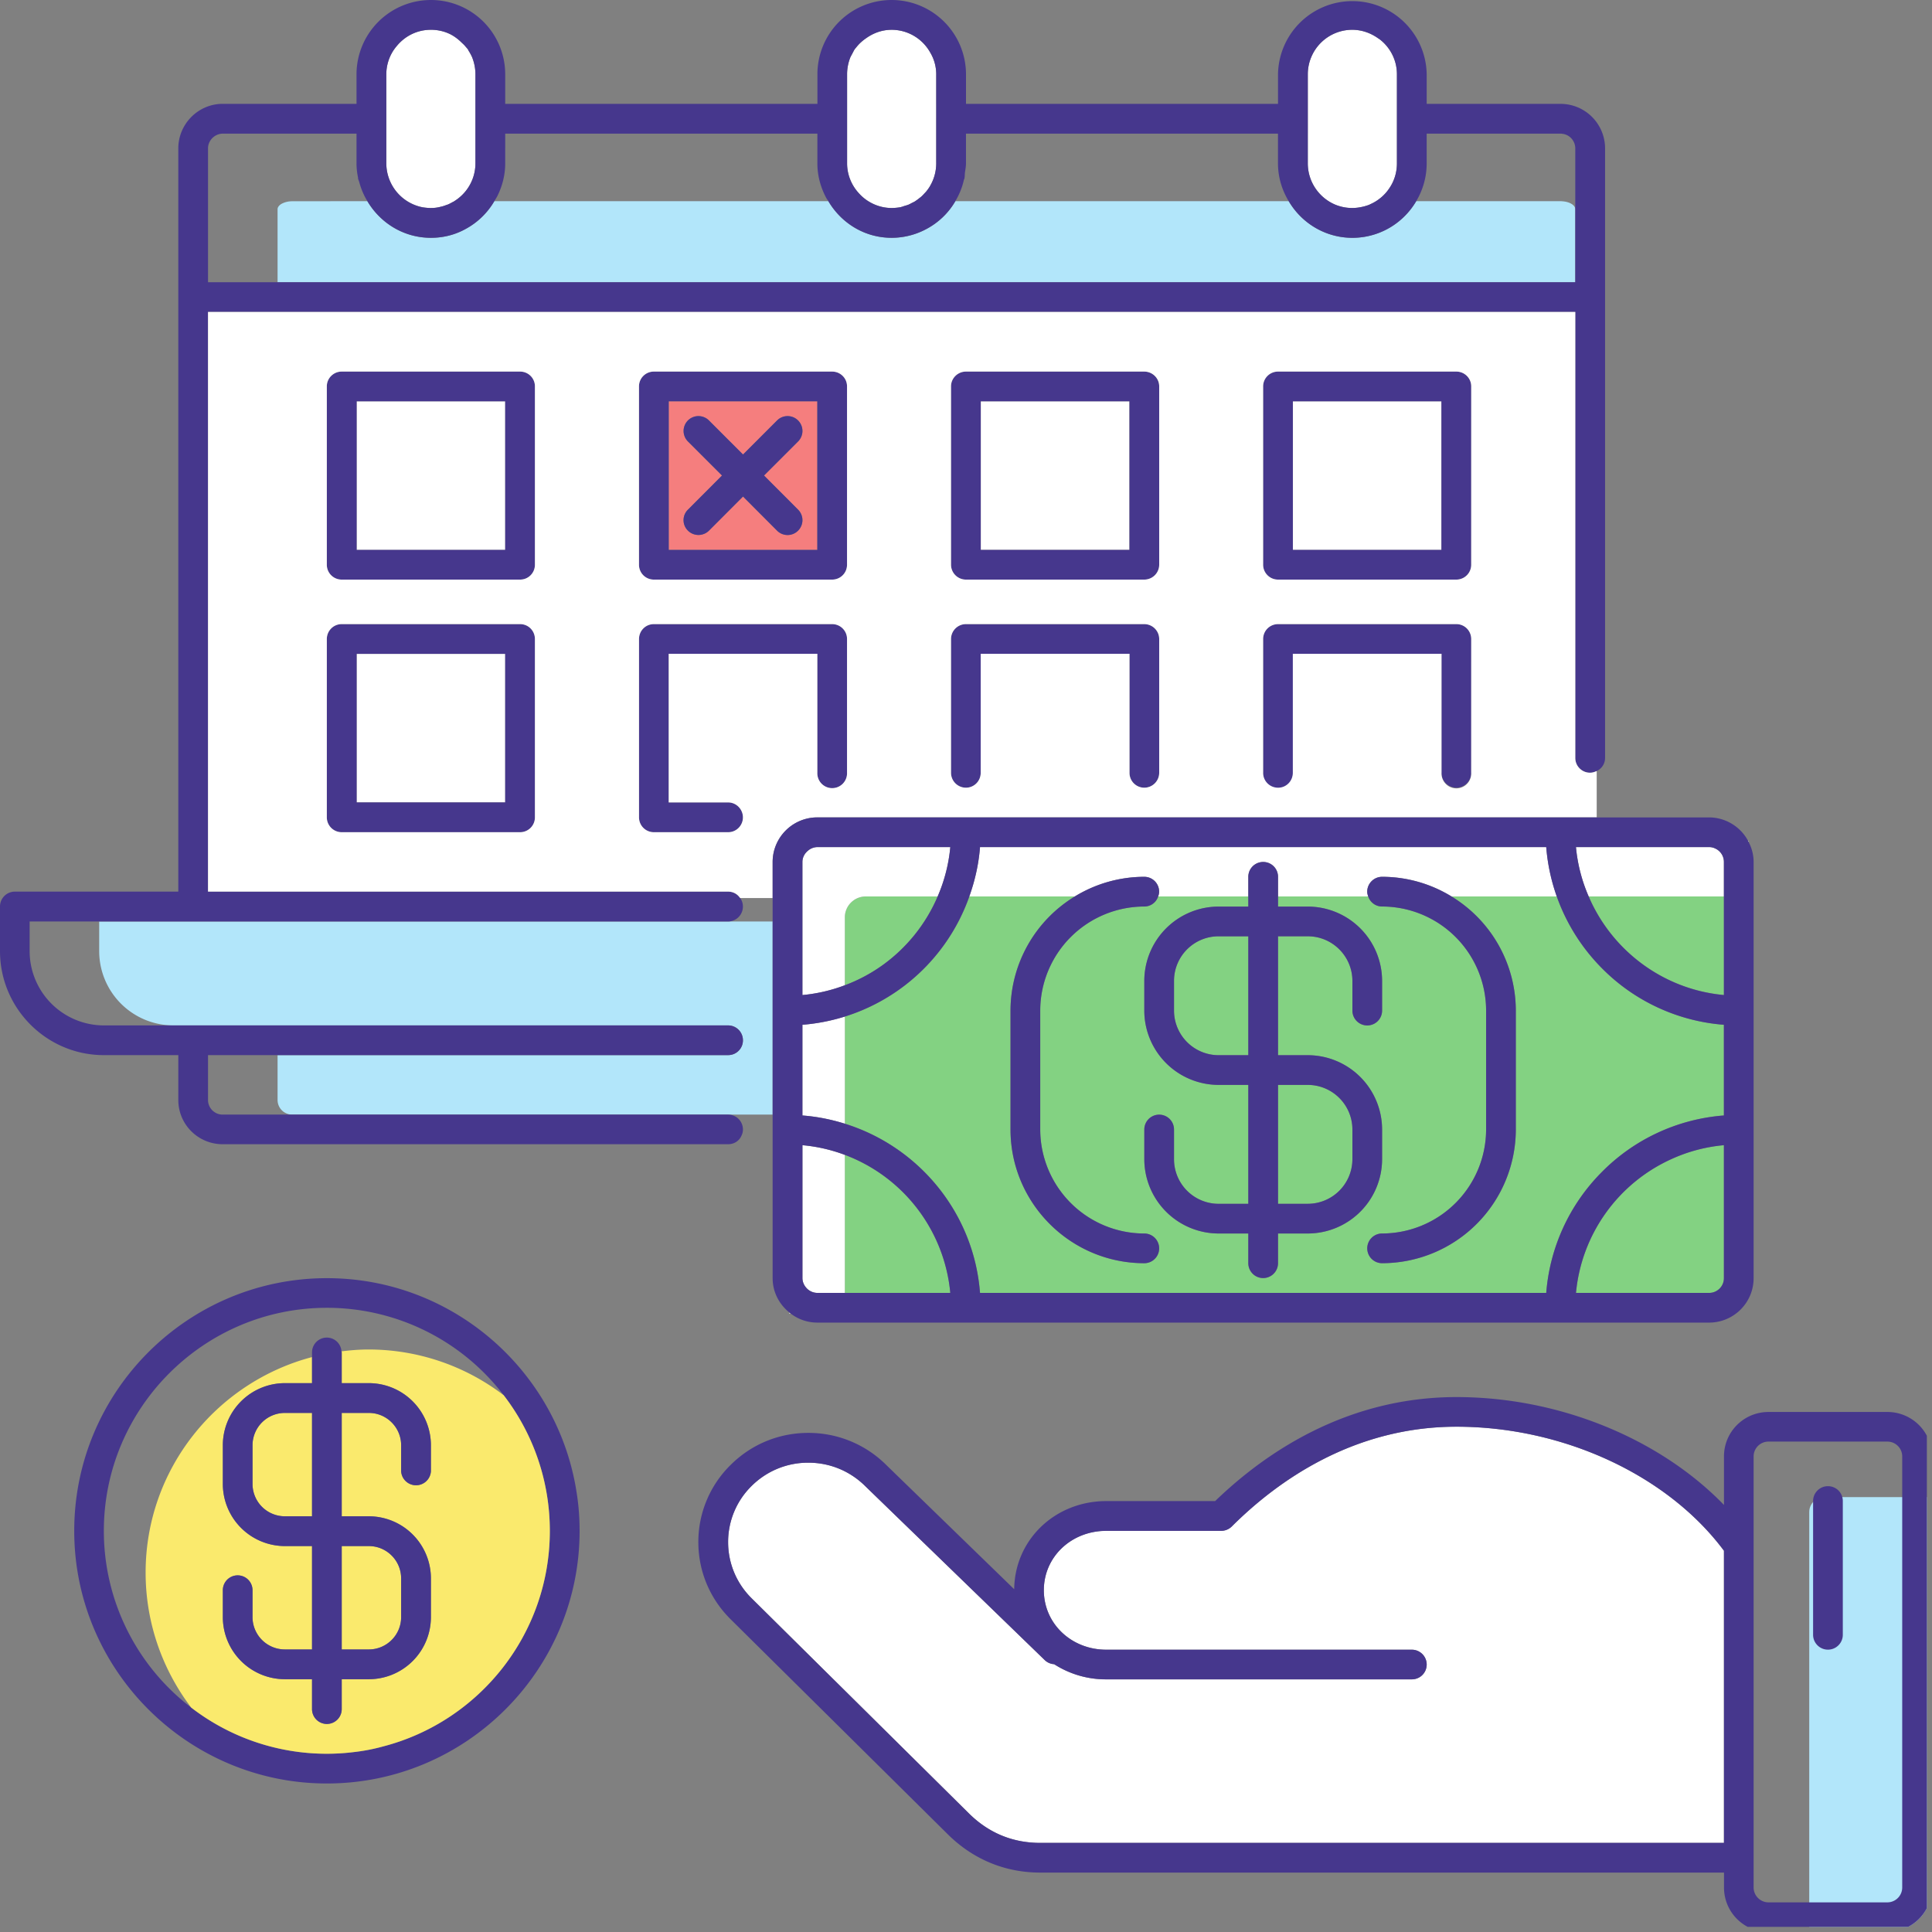 <svg xmlns="http://www.w3.org/2000/svg" width="125" viewBox="0 0 93.75 93.75" height="125" version="1.0"><rect x="0" y="0" width="93.75" height="93.75" fill="#808080" stroke="none"/><defs><clipPath id="a"><path d="M87 72h6.5v21.5H87zm0 0"/></clipPath><clipPath id="b"><path d="M33 67h60.5v26.5H33zm0 0"/></clipPath></defs><path fill="#b2e6fa" d="M21.746 9.918c-.027.012-.058.02-.09.031a.607.607 0 0 0 .09-.031M43.742 10.04c.047-.009.094-.028.137-.044-.043.016-.09.031-.137.043"/><path fill="#b2e6fa" d="M16.031 9.766h-1.855c-.215 0-.403.058-.54.14-.1.067-.167.153-.167.246V13.7H76.44v-3.547c0-.199-.28-.367-.64-.386-.02-.004-.047-.004-.074-.004h-7.004c-.336.57-.82 1.039-1.403 1.351a3.616 3.616 0 0 1-1.699.426c-1.062 0-2-.465-2.66-1.195a3.71 3.71 0 0 1-.426-.582H46.36a3.545 3.545 0 0 1-1.406 1.351 3.57 3.57 0 0 1-1.687.426c-1.317 0-2.446-.719-3.07-1.777H23.987a3.577 3.577 0 0 1-1.398 1.351 3.44 3.44 0 0 1-1.68.426c-1.316 0-2.453-.715-3.082-1.777h-1.797v.004"/><path fill="#b2e6fa" d="M66.094 10.04c.125-.028.254-.067.37-.114.005 0 .005-.004.009-.008l-.008.008a2.535 2.535 0 0 1-.371.113M22.027 9.773c-.03.02-.062.032-.093.051.03-.02.062-.027.09-.047.007-.004.011-.007.019-.015a.054.054 0 0 0-.016.011M44.234 9.855c-.05.028-.101.055-.156.079.055-.024.106-.051.156-.079M44.402 9.77c.004-.004.008-.004.008-.008-.004.004-.008.004-.008.008M18.746 7.926V6.492 7.93a2.18 2.18 0 0 0 1.727 2.125c.132.023.273.035.414.039a2.17 2.17 0 0 1-2.14-2.168M43.7 10.05a2.4 2.4 0 0 1-.415.044c.14-.004.281-.016.41-.04a.127.127 0 0 0 .051-.015h-.004l-.043.012M41.664 9.367c.152.168.324.317.523.43.317.183.68.297 1.079.297-.395 0-.762-.114-1.078-.301a2.195 2.195 0 0 1-.524-.426M63.46 7.926V6.492 7.93c0 .894.548 1.664 1.321 1.996.258.11.543.168.836.168h.004c-.297 0-.582-.059-.84-.168a2.179 2.179 0 0 1-1.32-2M35.336 44.715H4.813v1.437a3.606 3.606 0 0 0 3.601 3.606h26.922c.39 0 .715.32.715.726a.715.715 0 0 1-.715.715H13.469v2.18a.71.71 0 0 0 .707.707h23.316v-9.371h-2.156"/><path fill="#83d282" d="M40.996 56.04v6.698h5.117a7.943 7.943 0 0 0-5.117-6.699"/><path fill="#fff" d="M70.672 69.23c-4.988 0-8.684 2.633-10.902 4.84a.729.729 0 0 1-.508.211h-5.578c-1.7 0-3.032 1.266-3.032 2.883s1.332 2.887 3.032 2.887h14.824a.72.72 0 1 1 0 1.441H53.684a4.63 4.63 0 0 1-2.532-.738.701.701 0 0 1-.453-.195l-8.71-8.442a3.878 3.878 0 0 0-2.766-1.14 3.87 3.87 0 0 0-2.754 1.132 3.796 3.796 0 0 0-1.137 2.72c0 1.026.402 1.991 1.133 2.718l10.555 10.45c.957.948 2.12 1.429 3.457 1.429h33.175v-14.18c-2.718-3.656-7.785-6.016-12.98-6.016"/><g clip-path="url(#a)"><path fill="#b2e6fa" d="M93.75 72.648V91.59c0 1.195-.973 2.16-2.164 2.16h-3.793V73.371c0-.398.324-.723.723-.723h5.234"/></g><path fill="#83d282" d="M76.477 62.738h6.457c.398 0 .718-.32.718-.715V55.57a7.793 7.793 0 0 0-2.523.664 7.937 7.937 0 0 0-4.652 6.504"/><path fill="#fff" d="M54.805 26.684v-7.211h-7.211v7.21h7.21"/><path fill="#83d282" d="M77.734 46.984a9.398 9.398 0 0 1-2.191-3.484h-5.11a6.491 6.491 0 0 1 3.122 5.54v5.769a6.495 6.495 0 0 1-6.489 6.488.72.72 0 1 1 0-1.442 5.055 5.055 0 0 0 5.047-5.046v-5.77a5.055 5.055 0 0 0-5.047-5.05.712.712 0 0 1-.675-.489h-4.375v.492h1.445a3.61 3.61 0 0 1 3.605 3.606v1.441a.72.72 0 0 1-1.441 0v-1.441a2.166 2.166 0 0 0-2.164-2.164h-1.445v5.77h1.445a3.61 3.61 0 0 1 3.605 3.605v1.441a3.61 3.61 0 0 1-3.605 3.605h-1.445v1.442a.72.72 0 1 1-1.442 0v-1.442h-1.441a3.61 3.61 0 0 1-3.606-3.605v-1.441a.72.72 0 1 1 1.442 0v1.441c0 1.195.968 2.164 2.164 2.164h1.441v-5.77h-1.441a3.61 3.61 0 0 1-3.606-3.605v-1.441a3.61 3.61 0 0 1 3.606-3.606h1.441V43.5H56.2a.707.707 0 0 1-.672.488 5.056 5.056 0 0 0-5.05 5.051v5.77a5.055 5.055 0 0 0 5.05 5.046.72.72 0 0 1 0 1.442c-3.578 0-6.492-2.91-6.492-6.488v-5.77a6.491 6.491 0 0 1 3.121-5.539H47.04a9.401 9.401 0 0 1-2.887 4.121 9.403 9.403 0 0 1-3.156 1.707v5.2c3.59 1.117 6.262 4.331 6.559 8.21H75.03a9.34 9.34 0 0 1 2.649-5.816 9.345 9.345 0 0 1 5.972-2.797v-4.398a9.326 9.326 0 0 1-5.898-2.723c-.008-.004-.012-.012-.02-.02"/><path fill="#83d282" d="M56.969 47.598v1.441c0 1.191.968 2.164 2.164 2.164h1.441v-5.77h-1.441a2.164 2.164 0 0 0-2.164 2.165M62.016 58.414h1.445a2.166 2.166 0 0 0 2.164-2.164v-1.441a2.166 2.166 0 0 0-2.164-2.164h-1.445v5.77M40.996 44.512v3.297a7.83 7.83 0 0 0 1.79-.946A7.976 7.976 0 0 0 45.5 43.5h-3.488c-.559 0-1.016.453-1.016 1.012M77.09 43.5c1.125 2.617 3.61 4.512 6.562 4.781V43.5H77.09"/><path fill="#f57e7e" d="M38.727 24.73a.721.721 0 0 1-1.02 1.02l-1.652-1.656-1.653 1.656a.725.725 0 0 1-1.02 0 .714.714 0 0 1 0-1.02l1.653-1.656-1.652-1.652a.721.721 0 0 1 1.02-1.02l1.652 1.653 1.652-1.653a.721.721 0 0 1 1.02 1.02l-1.653 1.652zm.933-5.257h-7.21v7.21h7.21v-7.21"/><path fill="#fff" d="M62.738 26.684h7.211v-7.211h-7.21v7.21M18.746 6.492v1.434a2.17 2.17 0 0 0 2.14 2.168h.024c.164 0 .317-.02.465-.059.098-.02.191-.05.281-.086.032-.011.063-.02.09-.031.067-.027.125-.063.188-.094.03-.02.062-.031.093-.05a2.29 2.29 0 0 0 .578-.512c.29-.371.465-.828.465-1.332V3.602c0-.293-.062-.586-.168-.84a2.381 2.381 0 0 0-.152-.278c-.016-.03-.027-.062-.047-.09-.035-.05-.078-.093-.117-.14l-.023-.027c-.051-.063-.114-.114-.172-.168a2.09 2.09 0 0 0-.547-.399 2.076 2.076 0 0 0-.934-.215c-.668 0-1.254.301-1.652.782a2.12 2.12 0 0 0-.512 1.379v2.886M17.305 26.684h7.21v-7.211h-7.21v7.21M41.555 2.297c-.028.035-.059.062-.082.098-.043.062-.075.132-.11.199-.023.047-.05.09-.074.14-.004.008-.012.016-.016.024a2.226 2.226 0 0 0-.168.844V7.93c0 .55.215 1.054.56 1.437.151.168.327.313.523.426.316.187.683.3 1.078.3h.02a2.4 2.4 0 0 0 .413-.042l.043-.012c.047-.012.094-.027.137-.043.066-.02.137-.039.2-.062.054-.024.105-.051.155-.079.055-.027.114-.054.168-.085 0-.004.004-.004.008-.008a1.66 1.66 0 0 0 .168-.121c.035-.028.074-.055.11-.082.07-.063.132-.133.195-.2.015-.02.039-.039.054-.058.075-.09.141-.184.2-.285 0-.004.004-.008.004-.012.183-.316.289-.684.289-1.074V3.605a2.07 2.07 0 0 0-.285-1.046 2.16 2.16 0 0 0-.254-.364 2.138 2.138 0 0 0-1.625-.75c-.457 0-.868.153-1.211.39a2.08 2.08 0 0 0-.5.462M24.516 31.73h-7.211v7.207h7.21V31.73M63.46 6.492v1.434c0 .898.548 1.668 1.321 2a2.149 2.149 0 0 0 1.309.113c.129-.027.254-.062.375-.113l.008-.008a2.055 2.055 0 0 0 .53-.324c.161-.133.298-.285.411-.457.238-.344.371-.762.371-1.207V3.602c0-.172-.02-.336-.058-.497a2.174 2.174 0 0 0-.766-1.19c-.035-.024-.07-.044-.102-.067a2.169 2.169 0 0 0-1.238-.403 2.157 2.157 0 0 0-2.16 2.157v2.89"/><path fill="#46378d" d="M18.602 84.742a9.157 9.157 0 0 1-1.43.278 10.769 10.769 0 0 1-7.895-2.16 10.785 10.785 0 0 1-4.238-8.575c0-5.965 4.86-10.824 10.824-10.824a10.79 10.79 0 0 1 8.578 4.242 10.77 10.77 0 0 1 2.239 6.582c0 5.02-3.434 9.25-8.078 10.457zm-2.739-22.719c-6.761 0-12.261 5.5-12.261 12.262 0 6.117 4.515 11.211 10.398 12.117.61.094 1.23.141 1.863.141 6.754 0 12.262-5.504 12.262-12.258 0-.637-.047-1.258-.145-1.863-.902-5.883-5.996-10.399-12.117-10.399"/><path fill="#faea6d" d="M17.887 65.484c-.446 0-.883.036-1.317.09.004.016.012.031.012.051v1.492h1.316a3.016 3.016 0 0 1 3.012 3.012v1.266a.724.724 0 0 1-1.445 0v-1.266c0-.863-.703-1.567-1.567-1.567h-1.316v5.016h1.316a3.016 3.016 0 0 1 3.012 3.012v1.883a3.016 3.016 0 0 1-3.012 3.011h-1.316v1.45a.72.72 0 1 1-1.441 0v-1.45h-1.317a3.016 3.016 0 0 1-3.011-3.011v-1.309a.72.72 0 0 1 1.44 0v1.309a1.57 1.57 0 0 0 1.571 1.566h1.317v-5.016h-1.317a3.016 3.016 0 0 1-3.011-3.011v-1.883a3.016 3.016 0 0 1 3.011-3.012h1.317v-1.265c-4.637 1.222-8.075 5.441-8.075 10.457 0 2.46.829 4.73 2.211 6.55a10.769 10.769 0 0 0 7.895 2.16 9.157 9.157 0 0 0 1.43-.277c4.644-1.207 8.078-5.437 8.078-10.457a10.77 10.77 0 0 0-2.239-6.582 10.79 10.79 0 0 0-6.554-2.219"/><path fill="#faea6d" d="M12.254 70.129v1.883a1.57 1.57 0 0 0 1.57 1.566h1.317v-5.016h-1.317a1.57 1.57 0 0 0-1.57 1.567M19.465 78.473V76.59c0-.863-.703-1.567-1.567-1.567h-1.316v5.016h1.316c.864 0 1.567-.703 1.567-1.566"/><path fill="#46378d" d="M16.582 75.023h1.316c.864 0 1.567.704 1.567 1.567v1.883c0 .863-.703 1.566-1.567 1.566h-1.316zm-1.441-1.445h-1.317a1.57 1.57 0 0 1-1.57-1.566v-1.883a1.57 1.57 0 0 1 1.57-1.567h1.317zm.718-8.672a.717.717 0 0 0-.718.719v1.492h-1.317a3.016 3.016 0 0 0-3.011 3.012v1.883a3.016 3.016 0 0 0 3.011 3.011h1.317v5.016h-1.317a1.57 1.57 0 0 1-1.57-1.566v-1.309a.72.72 0 0 0-1.441 0v1.309a3.016 3.016 0 0 0 3.011 3.011h1.317v1.45a.72.72 0 1 0 1.441 0v-1.45h1.316a3.016 3.016 0 0 0 3.012-3.011V76.59a3.016 3.016 0 0 0-3.012-3.012h-1.316v-5.016h1.316c.864 0 1.567.704 1.567 1.567v1.266a.724.724 0 0 0 1.445 0v-1.266a3.016 3.016 0 0 0-3.012-3.012h-1.316v-1.492c0-.02-.008-.035-.012-.05a.713.713 0 0 0-.71-.669"/><g clip-path="url(#b)"><path fill="#46378d" d="M92.305 91.59a.723.723 0 0 1-.72.722h-5.769a.724.724 0 0 1-.722-.722V70.672a.72.72 0 0 1 .722-.719h5.77a.72.72 0 0 1 .719.719zm-8.649-2.164h-33.18c-1.335 0-2.5-.48-3.46-1.43L36.465 77.551a3.824 3.824 0 0 1-1.133-2.723 3.81 3.81 0 0 1 1.137-2.719 3.88 3.88 0 0 1 2.754-1.132c1.047 0 2.023.406 2.765 1.14L50.7 80.56a.73.73 0 0 0 .453.195 4.627 4.627 0 0 0 2.532.734h14.824a.717.717 0 0 0 .722-.715.721.721 0 0 0-.722-.722H53.684c-1.7 0-3.032-1.266-3.032-2.887 0-1.617 1.332-2.879 3.032-2.879h5.578a.739.739 0 0 0 .508-.21c2.218-2.216 5.91-4.845 10.906-4.845 5.195 0 10.254 2.36 12.98 6.02zm7.93-20.91h-5.77c-1.195 0-2.16.964-2.16 2.156v2.355c-3.133-3.23-8.008-5.234-12.98-5.234-5.324 0-9.274 2.691-11.711 5.047h-5.281c-2.489 0-4.442 1.875-4.47 4.277l-6.21-6.031a5.337 5.337 0 0 0-3.781-1.555c-1.43 0-2.766.555-3.77 1.555a5.233 5.233 0 0 0-1.566 3.742c0 1.418.558 2.746 1.566 3.746l10.55 10.446c1.224 1.207 2.767 1.847 4.474 1.847h33.18v.723c0 1.195.964 2.16 2.16 2.16h5.769a2.163 2.163 0 0 0 2.164-2.16V70.672a2.162 2.162 0 0 0-2.164-2.156"/></g><path fill="#46378d" d="M88.703 72.117a.718.718 0 0 0-.723.719v6.492a.721.721 0 1 0 1.442 0v-6.492a.717.717 0 0 0-.719-.719M10.094 7.2c0-.177.066-.333.168-.454a.733.733 0 0 1 .543-.262H17.3V7.93c0 .234.027.465.074.687v.04c.012.066.047.128.063.195a3.5 3.5 0 0 0 .39.91c.629 1.062 1.766 1.777 3.082 1.777.61 0 1.18-.148 1.68-.426a3.577 3.577 0 0 0 1.398-1.351c.055-.09.114-.18.16-.274.23-.472.368-1 .368-1.558V6.484h15.148V7.93c0 .597.16 1.16.422 1.66.031.058.074.113.11.172.624 1.058 1.753 1.777 3.07 1.777a3.57 3.57 0 0 0 1.687-.426 3.545 3.545 0 0 0 1.406-1.351c.188-.317.332-.66.414-1.032.008-.027.02-.046.028-.074.02-.101.011-.203.027-.304.02-.141.047-.274.047-.422V6.484h15.14V7.93c0 .672.196 1.297.52 1.832.125.207.266.406.426.582a3.572 3.572 0 0 0 4.36.77 3.615 3.615 0 0 0 1.402-1.352c.32-.535.507-1.164.507-1.832V6.484h6.497c.027 0 .054 0 .074.008.36.031.64.344.64.707v6.496H10.094zm8.949-4.677c.062-.105.137-.203.215-.296.398-.48.984-.782 1.652-.782.336 0 .652.075.934.211.203.102.383.242.547.399.058.058.12.11.172.172.007.007.015.015.023.027.039.043.078.09.121.14.012.028.023.063.047.09.055.086.105.18.148.274.106.258.168.547.168.844V7.93a2.154 2.154 0 0 1-1.027 1.832c-.008.008-.012.011-.02.015-.027.016-.058.028-.09.047-.062.031-.12.067-.187.094a.607.607 0 0 1-.09.031c-.09.035-.183.067-.281.086-.148.04-.3.059-.465.059h-.023a2.86 2.86 0 0 1-.414-.04 2.18 2.18 0 0 1-1.727-2.124V3.602c0-.395.11-.762.297-1.079zm22.426-.128c.027-.036.054-.067.082-.102.14-.18.316-.328.504-.457.343-.238.754-.39 1.21-.39a2.148 2.148 0 0 1 1.88 1.113c.18.304.285.66.285 1.043V7.93a2.172 2.172 0 0 1-.293 1.086 2.07 2.07 0 0 1-.2.285.75.75 0 0 1-.054.058c-.063.067-.125.137-.196.196-.035.03-.074.058-.109.086a1.66 1.66 0 0 1-.168.12c0 .005-.004.005-.008.009-.054.03-.113.058-.168.085-.05.028-.101.055-.156.079a2.396 2.396 0 0 1-.2.062c-.042.016-.085.035-.132.043a.127.127 0 0 1-.05.016c-.13.023-.27.035-.41.039h-.02a2.133 2.133 0 0 1-1.598-.727 2.135 2.135 0 0 1-.563-1.437V3.602c0-.301.063-.586.168-.844.004-.008.012-.016.016-.028.023-.046.05-.09.074-.14.04-.067.067-.133.106-.195zm22.164.367a2.157 2.157 0 0 1 1.988-1.317c.461 0 .883.157 1.238.403.032.023.07.043.102.07a2.13 2.13 0 0 1 .824 1.684V7.93c0 .445-.133.863-.37 1.207-.114.172-.25.324-.411.457-.004.004-.008.004-.012.008a2.055 2.055 0 0 1-.52.316l-.007.008a2.398 2.398 0 0 1-.371.113h-.004a2.149 2.149 0 0 1-1.309-.113 2.177 2.177 0 0 1-1.32-1.996V3.602c0-.297.062-.582.172-.84zM8.653 51.199v2.18c0 1.187.964 2.144 2.152 2.144h24.53c.286 0 .536-.16.642-.41a.65.65 0 0 0 .074-.304.72.72 0 0 0-.715-.723H10.805a.71.71 0 0 1-.711-.707v-2.18h25.242c.39 0 .715-.316.715-.715a.72.72 0 0 0-.715-.726H5.039a3.608 3.608 0 0 1-3.601-3.606v-1.437h33.898a.724.724 0 0 0 .582-1.14c-.008-.013-.02-.02-.027-.028a.679.679 0 0 0-.555-.281H10.094v-28.13H76.44v21.645c0 .39.32.715.715.715.086 0 .164-.02.239-.047.027-.011.058-.02.085-.035a.697.697 0 0 0 .407-.633V7.2a2.162 2.162 0 0 0-2.16-2.16H69.23V3.602a3.608 3.608 0 0 0-7.215 0v1.437h-15.14V3.602A3.61 3.61 0 0 0 43.265 0a3.6 3.6 0 0 0-3.6 3.602v1.437h-15.15V3.602A3.603 3.603 0 0 0 20.91 0a3.61 3.61 0 0 0-3.61 3.602v1.437h-6.495c-1.188 0-2.153.98-2.153 2.16v36.067H.715a.72.72 0 0 0-.715.726v2.16C0 48.934 2.262 51.2 5.04 51.2h3.612"/><path fill="#46378d" d="M24.516 26.684h-7.211v-7.211h7.21zm.722-8.653h-8.66a.719.719 0 0 0-.719.715v8.656a.72.72 0 0 0 .72.723h8.66c.398 0 .718-.32.718-.723v-8.656a.716.716 0 0 0-.719-.715M54.809 26.684h-7.22v-7.211h7.22zm.714-8.653h-8.652a.722.722 0 0 0-.723.715v8.656c0 .403.329.723.723.723h8.652c.399 0 .727-.32.727-.723v-8.656a.723.723 0 0 0-.727-.715M69.945 26.684h-7.21v-7.211h7.21zm.727-8.653H62.02a.72.72 0 0 0-.727.715v8.656c0 .403.324.723.727.723h8.652a.72.72 0 0 0 .719-.723v-8.656a.719.719 0 0 0-.72-.715M55.523 30.285h-8.652a.724.724 0 0 0-.723.727v6.484c0 .406.329.727.723.727.399 0 .719-.32.719-.727v-5.77h7.219v5.77c0 .406.32.727.714.727.399 0 .727-.32.727-.727v-6.484a.725.725 0 0 0-.727-.727M70.672 30.285H62.02a.723.723 0 0 0-.727.727v6.484a.724.724 0 1 0 1.445 0v-5.77h7.207v5.77a.73.73 0 0 0 .727.727.724.724 0 0 0 .719-.727v-6.484a.721.721 0 0 0-.72-.727M17.305 31.73v-.003h7.21v7.21h-7.21zm-.727 8.653h8.66a.72.72 0 0 0 .719-.719v-8.652a.719.719 0 0 0-.719-.727h-8.66a.721.721 0 0 0-.719.727v8.652c0 .395.325.719.72.719M40.379 30.285h-8.652a.719.719 0 0 0-.72.727v8.652c0 .395.321.719.72.719h3.609a.719.719 0 0 0 .715-.719.725.725 0 0 0-.715-.727h-2.887v-7.21h7.211v5.77a.723.723 0 1 0 1.445 0v-6.485a.723.723 0 0 0-.726-.727M39.66 26.684h-7.21v-7.211h7.21zm.719-8.653h-8.652a.716.716 0 0 0-.72.715v8.656c0 .403.321.723.72.723h8.652c.402 0 .723-.32.723-.723v-8.656a.717.717 0 0 0-.723-.715"/><path fill="#46378d" d="M38.727 20.402a.721.721 0 0 0-1.02 0l-1.652 1.653-1.653-1.653a.721.721 0 0 0-1.02 1.02l1.653 1.652-1.652 1.656a.714.714 0 0 0 0 1.02.725.725 0 0 0 1.02 0l1.652-1.656 1.652 1.656a.718.718 0 0 0 1.02 0 .721.721 0 0 0 0-1.02l-1.653-1.656 1.653-1.652a.721.721 0 0 0 0-1.02"/><path fill="#fff" d="M71.39 27.402a.72.72 0 0 1-.718.723H62.02a.722.722 0 0 1-.727-.723v-8.656a.72.72 0 0 1 .727-.715h8.652c.394 0 .719.32.719.715zm0 10.094a.721.721 0 1 1-1.44 0v-5.77h-7.216v5.77c0 .406-.32.727-.714.727a.723.723 0 0 1-.727-.727v-6.484c0-.407.324-.727.727-.727h8.652c.394 0 .719.32.719.727zM56.25 27.402a.724.724 0 0 1-.727.723h-8.652a.724.724 0 0 1-.723-.723v-8.656c0-.394.329-.715.723-.715h8.652c.399 0 .727.32.727.715zm0 10.094a.725.725 0 0 1-.727.727.718.718 0 0 1-.714-.727v-5.77h-7.22v5.77c0 .406-.32.727-.718.727a.724.724 0 0 1-.723-.727v-6.484c0-.407.329-.727.723-.727h8.652c.399 0 .727.32.727.727zM41.102 27.402c0 .403-.32.723-.723.723h-8.652a.718.718 0 0 1-.72-.723v-8.656c0-.394.321-.715.72-.715h8.652c.402 0 .723.32.723.715zm0 10.094a.721.721 0 1 1-1.441 0v-5.77h-7.212v7.212h2.887c.394 0 .715.332.715.726 0 .395-.32.719-.715.719h-3.61a.72.72 0 0 1-.718-.719v-8.652c0-.407.32-.727.719-.727h8.652a.72.72 0 0 1 .723.727zM25.957 27.402c0 .403-.32.723-.719.723h-8.66a.72.72 0 0 1-.719-.723v-8.656c0-.394.325-.715.72-.715h8.66c.398 0 .718.32.718.715zm-10.098 3.61c0-.407.325-.727.72-.727h8.66c.398 0 .718.32.718.727v8.652a.72.72 0 0 1-.719.719h-8.66a.722.722 0 0 1-.719-.719zm61.536 6.437a.681.681 0 0 1-.239.047.715.715 0 0 1-.715-.715V15.137H10.094v28.129h25.242c.23 0 .43.109.555.28.011.013.02.02.027.032h1.574v-1.754c0-1.187.973-2.16 2.168-2.16h37.82v-2.25c-.027.016-.058.023-.085.035M38.3 63.742h.067a.45.45 0 0 1-.066-.054v.054M84.855 40.8h-.03c.01.02.023.044.03.063v-.062"/><path fill="#fff" d="M38.938 48.285a7.83 7.83 0 0 0 2.058-.476v-3.297c0-.559.457-1.012 1.016-1.012H45.5c.32-.746.535-1.55.613-2.395H39.66a.706.706 0 0 0-.445.168.707.707 0 0 0-.278.551v6.461M38.938 55.57v6.453c0 .172.07.325.171.45a.72.72 0 0 0 .551.265h1.336V56.04a7.822 7.822 0 0 0-2.059-.469M40.996 49.328a9.37 9.37 0 0 1-2.059.399v4.402c.711.05 1.399.195 2.06.398v-5.199M52.156 43.5a6.444 6.444 0 0 1 3.371-.953.72.72 0 0 1 .72.723c0 .082-.02.156-.048.23h4.375v-.953a.72.72 0 0 1 1.442 0v.953h4.375c-.024-.074-.047-.148-.047-.23 0-.399.324-.723.722-.723a6.42 6.42 0 0 1 3.368.953h5.109a9.336 9.336 0 0 1-.512-2.395H47.555a9.183 9.183 0 0 1-.52 2.395h5.121M83.652 43.5v-1.676a.714.714 0 0 0-.441-.66.667.667 0 0 0-.277-.059h-6.461c.078.844.293 1.649.617 2.395h6.562"/><path fill="#46378d" d="M83.652 48.285c-2.953-.27-5.441-2.168-6.562-4.785a7.808 7.808 0 0 1-.617-2.395h6.46c.102 0 .196.02.278.06a.714.714 0 0 1 .441.66zm0 5.84v.004a9.321 9.321 0 0 0-5.972 2.793 9.34 9.34 0 0 0-2.649 5.816H47.555c-.297-3.875-2.965-7.093-6.559-8.21a9.234 9.234 0 0 0-2.059-.4v-4.401a9.37 9.37 0 0 0 8.098-6.227c.27-.758.457-1.559.52-2.395H75.03a9.398 9.398 0 0 0 2.703 5.879l.02.02a9.326 9.326 0 0 0 5.898 2.723zm0 7.898c0 .395-.32.715-.718.715h-6.461a7.936 7.936 0 0 1 4.656-6.504 7.793 7.793 0 0 1 2.523-.664zm-42.656.715H39.66a.72.72 0 0 1-.55-.265.712.712 0 0 1-.172-.45V55.57c.718.063 1.41.227 2.058.47a7.943 7.943 0 0 1 5.117 6.698zm-1.781-21.465a.706.706 0 0 1 .445-.168h6.453A7.803 7.803 0 0 1 45.5 43.5a7.962 7.962 0 0 1-2.71 3.36c-.552.39-1.153.71-1.794.949a7.83 7.83 0 0 1-2.059.476v-6.46c0-.227.114-.419.278-.552zm.445-1.609a2.169 2.169 0 0 0-2.168 2.16v20.2c0 .675.32 1.269.809 1.663a2.124 2.124 0 0 0 1.36.492h43.273c1.187 0 2.16-.96 2.16-2.156V41.824c0-.347-.09-.672-.239-.96-.007-.024-.02-.04-.03-.063a2.16 2.16 0 0 0-1.891-1.137H39.66"/><path fill="#46378d" d="M63.46 52.645c1.192 0 2.165.968 2.165 2.164v1.441a2.166 2.166 0 0 1-2.164 2.164h-1.445v-5.77zm-2.886-1.442h-1.441a2.166 2.166 0 0 1-2.164-2.164v-1.441c0-1.196.968-2.164 2.164-2.164h1.441zm.723-9.375a.72.72 0 0 0-.723.719v1.445h-1.441a3.61 3.61 0 0 0-3.606 3.606v1.441a3.61 3.61 0 0 0 3.606 3.606h1.441v5.77h-1.441a2.164 2.164 0 0 1-2.164-2.165v-1.441a.72.72 0 1 0-1.441 0v1.441a3.61 3.61 0 0 0 3.605 3.605h1.441v1.442a.72.72 0 1 0 1.441 0v-1.442h1.446a3.61 3.61 0 0 0 3.605-3.605v-1.441a3.61 3.61 0 0 0-3.605-3.606h-1.445v-5.77h1.445c1.191 0 2.164.97 2.164 2.165v1.441a.72.72 0 0 0 1.441 0v-1.441a3.61 3.61 0 0 0-3.605-3.606h-1.445v-1.445a.717.717 0 0 0-.72-.719"/><path fill="#46378d" d="M66.344 43.27c0 .082.023.156.047.23.097.285.359.488.675.488a5.055 5.055 0 0 1 5.047 5.051v5.77a5.055 5.055 0 0 1-5.047 5.046.72.72 0 1 0 0 1.441 6.495 6.495 0 0 0 6.489-6.487v-5.77a6.491 6.491 0 0 0-3.121-5.539 6.466 6.466 0 0 0-3.368-.953.724.724 0 0 0-.722.723M55.527 42.547a6.48 6.48 0 0 0-3.37.953 6.491 6.491 0 0 0-3.122 5.54v5.769c0 3.578 2.914 6.488 6.492 6.488a.72.72 0 0 0 0-1.441 5.055 5.055 0 0 1-5.05-5.047v-5.77a5.056 5.056 0 0 1 5.05-5.05.707.707 0 0 0 .672-.489.656.656 0 0 0 .047-.23.72.72 0 0 0-.719-.723"/></svg>